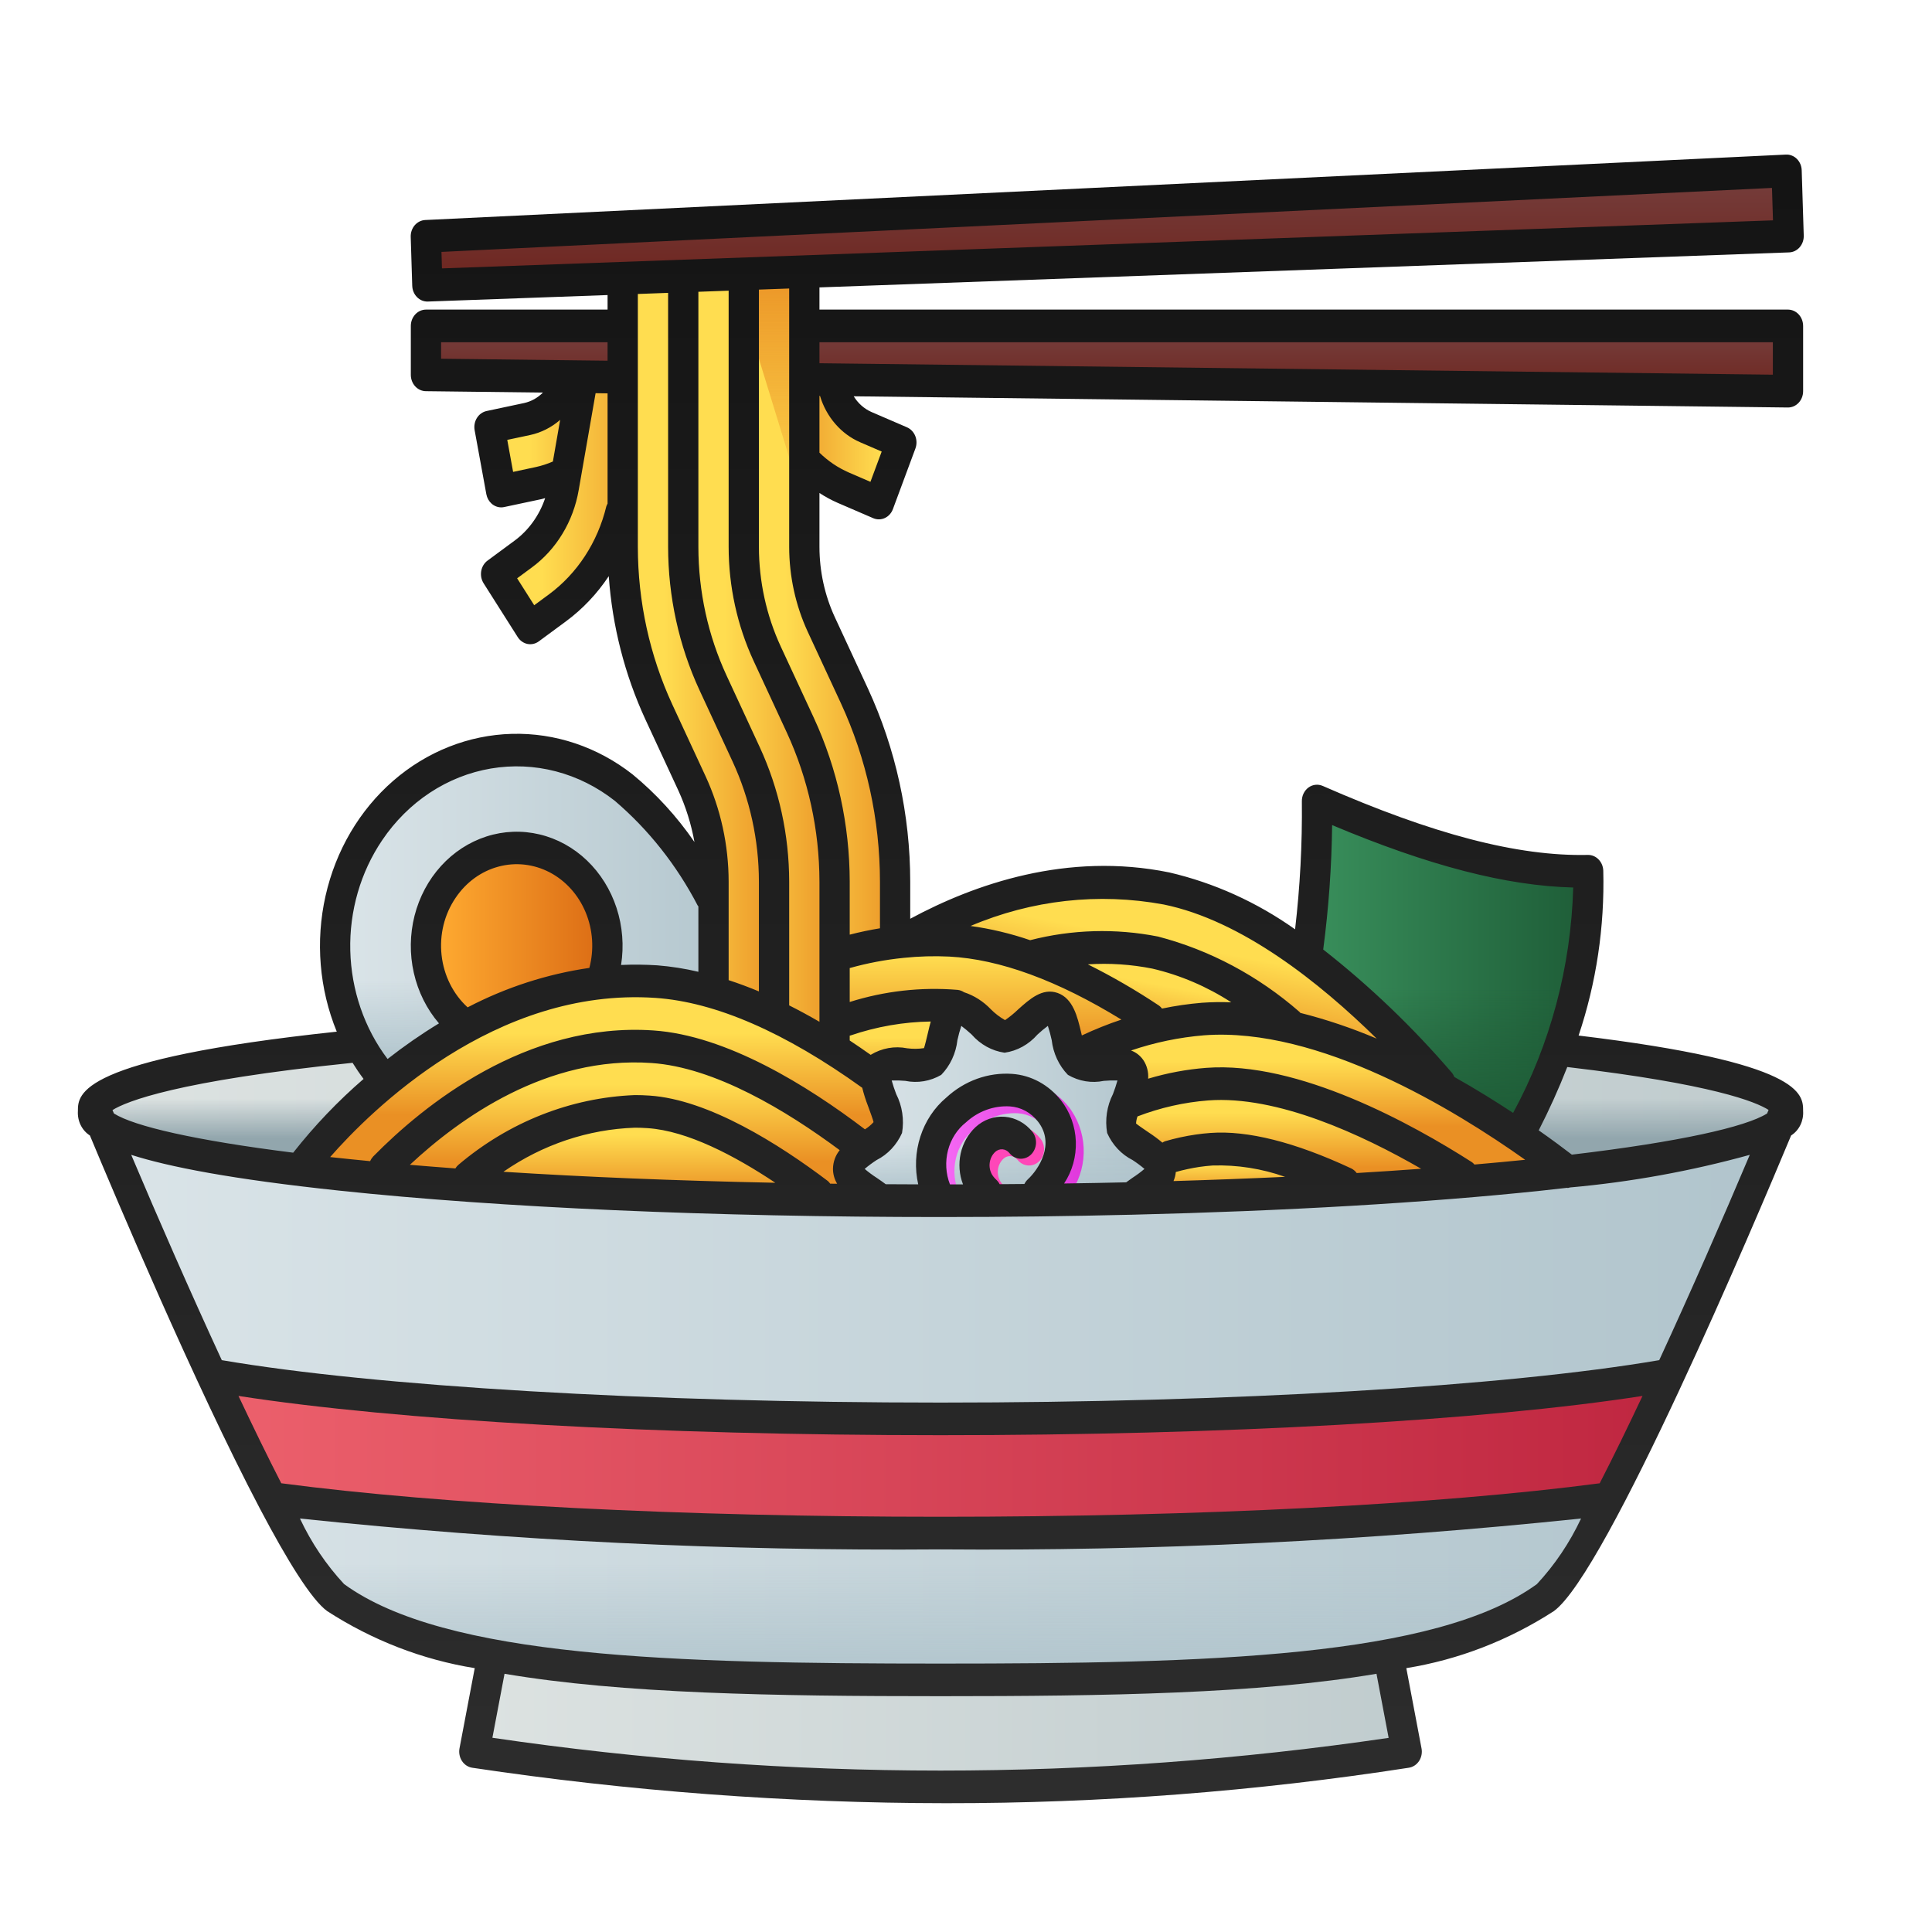 <svg width="75" height="75" viewBox="0 0 75 75" fill="none" xmlns="http://www.w3.org/2000/svg">
<path d="M54.2 64.595L54.884 68.199C42.911 70.032 30.758 70.032 18.785 68.199L19.467 64.604L54.2 64.595Z" fill="url(#paint0_linear_134_3375)"/>
<path d="M69.473 43.513C69.473 43.513 62.378 60.692 60.254 62.238C56.373 65.063 48.254 65.424 36.835 65.424C25.416 65.424 17.297 65.063 13.416 62.238C11.292 60.692 4.197 43.513 4.197 43.513H69.473Z" fill="url(#paint1_linear_134_3375)"/>
<path d="M12.193 60.642C12.517 61.242 12.929 61.781 13.415 62.237C17.296 65.063 25.415 65.424 36.834 65.424C48.253 65.424 56.372 65.063 60.253 62.237C60.738 61.781 61.151 61.242 61.474 60.642H12.193Z" fill="url(#paint2_linear_134_3375)"/>
<path d="M10.941 58.397C16.945 59.213 26.305 59.739 36.833 59.739C47.362 59.739 56.721 59.213 62.725 58.397C63.463 56.981 64.265 55.316 65.051 53.617C59.33 54.636 48.837 55.318 36.833 55.318C24.829 55.318 14.336 54.636 8.615 53.617C9.402 55.316 10.203 56.981 10.941 58.397Z" fill="url(#paint3_linear_134_3375)"/>
<path d="M57.498 40.239C64.91 40.876 69.647 41.848 69.647 42.938C69.647 44.856 54.956 46.411 36.834 46.411C18.712 46.411 4.021 44.856 4.021 42.938C4.021 42.178 6.323 41.476 10.228 40.904L57.498 40.239Z" fill="url(#paint4_linear_134_3375)"/>
<path d="M4.021 42.938C4.021 44.856 18.712 46.411 36.834 46.411C54.956 46.411 69.647 44.856 69.647 42.938C69.637 42.827 69.591 42.723 69.518 42.645H4.139C4.068 42.724 4.027 42.828 4.021 42.938Z" fill="url(#paint5_linear_134_3375)"/>
<path d="M24.726 15.584C24.516 16.457 24.082 17.25 23.473 17.869C22.864 18.488 22.105 18.91 21.284 19.085L19.825 19.396L19.371 16.917L20.83 16.607C21.155 16.538 21.46 16.386 21.721 16.166C21.982 15.945 22.19 15.661 22.33 15.336L22.479 14.988L24.726 15.584Z" fill="url(#paint6_linear_134_3375)"/>
<path d="M26.025 14.086L24.461 20.15C24.093 21.689 23.217 23.03 21.997 23.923L20.95 24.695L19.627 22.609L20.674 21.837C21.084 21.538 21.434 21.153 21.704 20.707C21.975 20.26 22.161 19.76 22.251 19.236L23.22 13.679L26.025 14.086Z" fill="url(#paint7_linear_134_3375)"/>
<path d="M30.3 14.313C30.198 15.351 30.413 16.396 30.913 17.29C31.413 18.184 32.169 18.877 33.068 19.265L34.448 19.86L35.319 17.515L33.938 16.919C33.63 16.786 33.356 16.577 33.138 16.308C32.92 16.039 32.764 15.718 32.682 15.372L32.615 15.085L30.3 14.313Z" fill="url(#paint8_linear_134_3375)"/>
<path d="M69.647 13.003V15.529C19.525 14.928 29.616 15.05 16.912 14.898V13.003H69.647Z" fill="url(#paint9_linear_134_3375)"/>
<path d="M50.553 40.183C51.151 37.3 51.438 34.352 51.409 31.398C55.159 33.041 58.735 34.173 61.909 34.116C62.017 37.56 61.03 40.972 59.222 44.361L50.553 40.183Z" fill="url(#paint10_linear_134_3375)"/>
<path d="M50.882 38.359C50.783 38.974 50.673 39.581 50.553 40.183L59.222 44.361C60.245 42.49 61.01 40.468 61.493 38.359L50.882 38.359Z" fill="url(#paint11_linear_134_3375)"/>
<path d="M33.496 38.056C36.051 36.188 40.534 33.752 45.582 34.782C50.529 35.792 55.362 41.235 57.335 43.703C49.02 44.897 40.581 42.898 33.496 38.056Z" fill="url(#paint12_linear_134_3375)"/>
<path d="M51.864 41.35C49.82 39.456 47.411 37.727 45.148 37.265C42.88 36.844 40.548 37.123 38.42 38.069C42.838 41.982 47.324 42.885 51.864 41.35Z" fill="url(#paint13_linear_134_3375)"/>
<path d="M32.732 41.023V34.521C32.732 32.415 32.278 30.338 31.404 28.455L30.122 25.692C29.527 24.409 29.217 22.993 29.217 21.558V9.846H31.561V21.558C31.562 22.601 31.787 23.629 32.219 24.562L33.5 27.325C34.534 29.561 35.074 32.024 35.076 34.521V36.866L32.732 41.023Z" fill="url(#paint14_linear_134_3375)"/>
<path d="M31.561 20.761V9.846H29.217V13.136L31.561 20.761Z" fill="url(#paint15_linear_134_3375)"/>
<path d="M31.891 37.68C33.587 37.007 35.39 36.704 37.196 36.788C40.571 36.963 44.153 39.122 46.83 41.174C40.014 46.612 31.483 49.715 31.891 37.68Z" fill="url(#paint16_linear_134_3375)"/>
<path d="M44.133 42.346C38.661 37.796 33.663 39.122 30.229 41.299C34.781 44.293 39.421 44.472 44.133 42.346Z" fill="url(#paint17_linear_134_3375)"/>
<path d="M21.231 44.761C14.188 44.699 11.539 37.286 14.745 32.541C15.288 31.737 15.973 31.055 16.761 30.536C17.549 30.017 18.424 29.67 19.336 29.516C20.248 29.361 21.18 29.402 22.077 29.635C22.975 29.869 23.821 30.29 24.568 30.876C26.823 32.647 29.282 36.744 29.64 40.166L21.231 44.761Z" fill="url(#paint18_linear_134_3375)"/>
<path d="M21.231 44.761L29.639 40.166C29.557 39.442 29.404 38.729 29.183 38.04H13.465C13.916 41.554 16.638 44.72 21.231 44.761Z" fill="url(#paint19_linear_134_3375)"/>
<path d="M19.813 40.762C19.033 40.619 18.32 40.2 17.789 39.569C17.257 38.939 16.936 38.134 16.878 37.284C16.821 36.434 17.029 35.588 17.471 34.881C17.912 34.174 18.561 33.647 19.313 33.384C20.065 33.121 20.877 33.138 21.619 33.431C22.361 33.725 22.991 34.278 23.407 35.003C23.823 35.727 24.001 36.582 23.914 37.429C23.826 38.276 23.477 39.066 22.924 39.675L19.813 40.762Z" fill="url(#paint20_linear_134_3375)"/>
<path d="M30.389 39.712V34.521C30.387 32.808 30.017 31.118 29.307 29.585L28.026 26.822C27.27 25.186 26.875 23.385 26.873 21.558V9.846L24.529 9.892V21.558C24.532 23.777 25.011 25.965 25.93 27.952L27.211 30.715C27.758 31.898 28.044 33.2 28.045 34.521V38.802L30.389 39.712Z" fill="url(#paint21_linear_134_3375)"/>
<path d="M32.732 41.023V34.521C32.732 32.415 32.278 30.338 31.404 28.455L30.122 25.692C29.527 24.409 29.217 22.993 29.217 21.558V9.846H26.873V21.558C26.875 23.385 27.27 25.187 28.026 26.822L29.307 29.585C30.017 31.118 30.387 32.808 30.389 34.521V39.712L32.732 41.023Z" fill="url(#paint22_linear_134_3375)"/>
<path d="M29.217 13.136V9.846H28.205L29.217 13.136Z" fill="url(#paint23_linear_134_3375)"/>
<path d="M69.593 7L69.672 9.525L16.967 11.427L16.908 9.534C17.987 9.482 15.994 9.579 69.593 7Z" fill="url(#paint24_linear_134_3375)"/>
<path d="M35.31 46.034C35.264 46.166 35.203 46.291 35.129 46.407C34.707 46.407 34.291 46.401 33.875 46.394C33.172 46.394 32.48 46.382 31.795 46.375C27.02 46.293 22.578 46.104 18.717 45.832C17.533 45.75 16.404 45.661 15.33 45.567C14.275 45.466 13.279 45.358 12.348 45.251C13.788 43.506 15.465 42.007 17.322 40.805C19.866 39.09 22.833 38.247 25.83 38.386C28.023 38.636 30.141 39.39 32.041 40.596C32.844 41.076 33.617 41.594 34.344 42.118C34.701 42.384 35.047 42.649 35.381 42.914C35.635 43.94 35.61 45.023 35.31 46.034Z" fill="url(#paint25_linear_134_3375)"/>
<path d="M35.31 46.034C35.457 46.16 35.598 46.287 35.732 46.407C35.527 46.413 35.328 46.407 35.129 46.407C34.707 46.407 34.291 46.4 33.875 46.394C33.172 46.394 32.48 46.381 31.795 46.375C27.02 46.293 22.578 46.103 18.717 45.832C17.533 45.75 16.404 45.661 15.33 45.567C17.217 43.659 21.02 40.584 25.684 40.912C28.361 41.089 31.426 42.952 33.887 44.872C34.391 45.257 34.865 45.655 35.31 46.034Z" fill="url(#paint26_linear_134_3375)"/>
<path d="M31.795 46.375C27.02 46.293 22.578 46.104 18.717 45.832C20.531 44.35 22.724 43.506 24.998 43.413C25.174 43.413 25.355 43.419 25.537 43.432C27.412 43.558 29.732 44.859 31.795 46.375Z" fill="url(#paint27_linear_134_3375)"/>
<path d="M60.588 45.34C59.404 45.466 58.129 45.586 56.762 45.7H56.756C55.291 45.82 53.738 45.921 52.098 46.016C50.762 46.091 49.361 46.154 47.92 46.205H47.914C47.052 45.95 46.205 45.64 45.377 45.276C45.283 45.239 45.184 45.194 45.09 45.15L45.084 45.144C44.867 45.049 44.656 44.948 44.445 44.847C43.457 44.358 42.507 43.783 41.603 43.129C41.211 42.851 40.824 42.554 40.443 42.239C40.461 42.226 40.484 42.213 40.502 42.201H40.508C40.983 41.879 41.474 41.584 41.978 41.317C42.654 40.96 43.356 40.662 44.076 40.426C46.353 39.647 48.794 39.611 51.09 40.325H51.096C55.016 41.424 58.801 44.007 60.588 45.34Z" fill="url(#paint28_linear_134_3375)"/>
<path d="M56.756 45.7C55.291 45.82 53.738 45.921 52.098 46.016C50.762 46.092 49.361 46.155 47.92 46.206H47.914C47.51 46.224 47.1 46.237 46.69 46.256C46.684 46.262 46.684 46.256 46.684 46.256C46.221 46.016 45.77 45.745 45.324 45.454V45.448C45.268 45.421 45.215 45.387 45.166 45.347C44.926 45.189 44.68 45.025 44.445 44.848C43.924 44.463 43.421 44.05 42.94 43.61C43.285 43.427 43.637 43.262 44.006 43.111C45.018 42.693 46.083 42.44 47.164 42.359C50.17 42.132 53.932 43.938 56.756 45.7Z" fill="url(#paint29_linear_134_3375)"/>
<path d="M52.098 46.016C50.762 46.092 49.361 46.155 47.92 46.205H47.914C47.51 46.224 47.1 46.237 46.69 46.256H46.684C46.086 46.275 45.482 46.294 44.873 46.313C44.756 46.313 44.639 46.313 44.522 46.319C44.328 46.186 44.135 46.047 43.947 45.896C44.342 45.684 44.749 45.501 45.166 45.346C45.19 45.34 45.219 45.327 45.248 45.321C45.29 45.303 45.333 45.288 45.377 45.277C45.839 45.117 46.314 45.003 46.795 44.936C46.965 44.91 47.147 44.892 47.328 44.879C48.976 44.877 50.604 45.265 52.098 46.016Z" fill="url(#paint30_linear_134_3375)"/>
<path d="M45.371 45.643C45.371 45.895 45.148 46.11 44.873 46.312C44.756 46.312 44.639 46.312 44.522 46.319C43.531 46.344 42.529 46.363 41.51 46.382C41.018 46.388 40.52 46.394 40.016 46.394C39.746 46.401 39.471 46.401 39.195 46.401C38.721 46.407 38.246 46.413 37.772 46.407C37.602 46.413 37.432 46.413 37.256 46.413H36.014C35.92 46.413 35.826 46.413 35.732 46.407C35.527 46.413 35.328 46.407 35.129 46.407C34.707 46.407 34.291 46.401 33.875 46.394C33.541 46.167 33.254 45.933 33.254 45.643C33.254 45.346 33.553 45.106 33.887 44.872C34.268 44.607 34.695 44.354 34.789 44.051C34.935 43.565 34.367 42.687 34.344 42.119C34.333 42.008 34.358 41.896 34.414 41.803C34.748 41.304 36.06 41.847 36.518 41.487C36.733 41.215 36.871 40.882 36.916 40.527C37.033 40.035 37.145 39.529 37.443 39.428C37.941 39.258 38.645 40.363 39.207 40.495C39.276 40.512 39.349 40.512 39.418 40.495H39.43C39.998 40.35 40.695 39.258 41.188 39.428C41.475 39.529 41.586 39.99 41.703 40.458C41.752 40.758 41.845 41.048 41.978 41.317C42.012 41.383 42.058 41.441 42.113 41.487C42.57 41.847 43.883 41.304 44.217 41.803C44.41 42.087 44.188 42.605 44.006 43.11C43.864 43.399 43.807 43.727 43.842 44.051C43.965 44.456 44.68 44.771 45.084 45.144L45.09 45.15C45.15 45.199 45.203 45.256 45.248 45.321C45.279 45.358 45.305 45.401 45.324 45.447V45.453C45.354 45.511 45.37 45.577 45.371 45.643Z" fill="url(#paint31_linear_134_3375)"/>
<path d="M33.887 44.872C33.553 45.106 33.254 45.346 33.254 45.642C33.254 45.933 33.541 46.167 33.875 46.394C35.305 46.416 37.702 46.42 39.195 46.4C41.394 46.4 44.864 46.312 44.873 46.312C45.148 46.11 45.371 45.895 45.371 45.642C45.37 45.576 45.354 45.511 45.324 45.453V45.447C45.305 45.401 45.279 45.358 45.248 45.32C45.203 45.256 45.15 45.199 45.09 45.15L45.084 45.144C44.788 44.871 44.329 44.629 44.054 44.36H34.567C34.352 44.548 34.125 44.719 33.887 44.872Z" fill="url(#paint32_linear_134_3375)"/>
<path d="M40.327 45.093C40.268 45.147 40.201 45.188 40.127 45.214C40.054 45.239 39.977 45.249 39.9 45.243C39.824 45.236 39.749 45.214 39.68 45.176C39.612 45.139 39.551 45.087 39.501 45.024C39.434 44.94 39.339 44.889 39.237 44.881C39.135 44.873 39.034 44.908 38.956 44.979C38.893 45.038 38.841 45.108 38.803 45.188C38.765 45.268 38.743 45.355 38.736 45.444C38.73 45.533 38.739 45.623 38.765 45.708C38.791 45.793 38.832 45.871 38.886 45.939C38.92 45.986 38.959 46.029 39.003 46.066C39.099 46.152 39.166 46.269 39.196 46.4C38.721 46.407 38.247 46.413 37.772 46.407C37.582 46.016 37.52 45.567 37.596 45.134C37.673 44.7 37.884 44.307 38.194 44.019C38.509 43.731 38.916 43.589 39.328 43.623C39.739 43.657 40.122 43.866 40.391 44.203C40.441 44.266 40.48 44.339 40.503 44.417C40.527 44.496 40.536 44.58 40.53 44.662C40.525 44.745 40.503 44.826 40.468 44.9C40.434 44.973 40.385 45.039 40.327 45.093Z" fill="#FF47B8"/>
<path d="M41.51 46.381C41.017 46.388 40.519 46.394 40.015 46.394C40.046 46.262 40.114 46.143 40.209 46.053C40.642 45.649 41.281 44.67 40.607 43.805C40.471 43.633 40.305 43.492 40.118 43.392C39.93 43.291 39.726 43.231 39.517 43.217C38.898 43.182 38.291 43.404 37.818 43.836C37.464 44.115 37.211 44.52 37.105 44.98C36.999 45.439 37.046 45.924 37.238 46.35C37.247 46.37 37.253 46.391 37.256 46.413H36.013C35.833 45.779 35.837 45.101 36.023 44.469C36.209 43.837 36.57 43.282 37.056 42.876C37.764 42.223 38.681 41.895 39.611 41.96C39.918 41.986 40.219 42.067 40.502 42.2H40.508C40.893 42.375 41.234 42.645 41.504 42.99C41.54 43.033 41.573 43.08 41.603 43.129C41.922 43.606 42.086 44.184 42.069 44.772C42.052 45.361 41.855 45.926 41.51 46.381Z" fill="url(#paint33_linear_134_3375)"/>
<path d="M69.454 9.798C69.531 9.795 69.607 9.776 69.677 9.742C69.747 9.707 69.811 9.659 69.863 9.598C69.916 9.537 69.957 9.466 69.984 9.388C70.011 9.31 70.024 9.227 70.021 9.144L69.942 6.612C69.94 6.529 69.922 6.446 69.89 6.37C69.858 6.294 69.811 6.225 69.754 6.168C69.697 6.111 69.63 6.067 69.557 6.039C69.484 6.01 69.407 5.997 69.329 6.001C20.99 8.327 17.749 8.482 16.798 8.527L16.505 8.541C16.351 8.549 16.205 8.622 16.1 8.744C15.995 8.866 15.939 9.028 15.944 9.195L16.003 11.094C16.006 11.177 16.023 11.259 16.055 11.334C16.087 11.41 16.132 11.478 16.189 11.535C16.245 11.592 16.311 11.636 16.383 11.666C16.456 11.695 16.532 11.709 16.61 11.706L23.586 11.454V12.019H16.536C16.38 12.019 16.231 12.086 16.12 12.205C16.01 12.324 15.948 12.485 15.948 12.653V14.552C15.948 14.719 16.009 14.879 16.118 14.998C16.227 15.116 16.375 15.184 16.53 15.186L21.076 15.24C20.873 15.444 20.623 15.584 20.351 15.645L18.888 15.956C18.812 15.973 18.741 16.005 18.676 16.05C18.612 16.097 18.557 16.156 18.514 16.225C18.471 16.294 18.441 16.371 18.426 16.453C18.41 16.535 18.41 16.619 18.425 16.7L18.88 19.186C18.907 19.329 18.979 19.459 19.084 19.552C19.189 19.645 19.321 19.696 19.457 19.696C19.495 19.696 19.533 19.692 19.57 19.684L21.033 19.373C21.077 19.363 21.119 19.348 21.163 19.337C20.938 20.007 20.523 20.584 19.977 20.987L18.927 21.762C18.863 21.808 18.808 21.869 18.766 21.938C18.724 22.008 18.695 22.086 18.681 22.167C18.667 22.249 18.668 22.333 18.683 22.415C18.699 22.496 18.73 22.573 18.773 22.642L20.099 24.733C20.143 24.801 20.198 24.86 20.263 24.905C20.328 24.951 20.4 24.982 20.476 24.998C20.552 25.013 20.63 25.012 20.705 24.995C20.781 24.978 20.852 24.945 20.916 24.898L21.966 24.124C22.612 23.648 23.176 23.053 23.632 22.367C23.769 24.301 24.251 26.187 25.052 27.924L26.337 30.695C26.625 31.326 26.834 31.996 26.959 32.687C26.276 31.695 25.468 30.811 24.557 30.062C23.198 28.996 21.551 28.443 19.871 28.488C18.192 28.533 16.572 29.174 15.264 30.311C13.956 31.449 13.033 33.019 12.637 34.779C12.241 36.54 12.394 38.392 13.073 40.049C3.027 41.12 3.024 42.471 3.024 43.129C3.012 43.318 3.049 43.508 3.131 43.675C3.214 43.843 3.338 43.983 3.49 44.079C4.465 46.419 7.589 53.811 10.078 58.542C10.082 58.548 10.084 58.555 10.088 58.561C11.147 60.571 12.089 62.098 12.701 62.543C14.457 63.678 16.403 64.43 18.429 64.757L17.838 67.87C17.822 67.954 17.822 68.042 17.839 68.126C17.855 68.211 17.887 68.291 17.934 68.362C17.98 68.433 18.04 68.493 18.108 68.537C18.177 68.582 18.253 68.612 18.333 68.624C24.425 69.535 30.568 69.995 36.719 70C42.733 70.005 48.739 69.545 54.692 68.623C54.771 68.611 54.847 68.581 54.915 68.536C54.984 68.491 55.042 68.431 55.089 68.361C55.135 68.29 55.167 68.21 55.183 68.126C55.199 68.041 55.2 67.954 55.183 67.87L54.593 64.757C56.618 64.43 58.564 63.678 60.321 62.543C62.37 61.051 68.139 47.418 69.531 44.078C69.683 43.983 69.807 43.843 69.89 43.675C69.972 43.507 70.009 43.318 69.997 43.129C69.997 42.468 69.991 41.247 61.281 40.2C61.969 38.15 62.294 35.98 62.239 33.8C62.234 33.636 62.17 33.481 62.06 33.367C61.951 33.252 61.804 33.188 61.652 33.188H61.642C58.915 33.249 55.629 32.386 51.347 30.509C51.257 30.47 51.16 30.455 51.063 30.466C50.967 30.477 50.874 30.513 50.794 30.572C50.714 30.631 50.649 30.711 50.604 30.803C50.559 30.896 50.537 30.999 50.538 31.104C50.556 32.766 50.468 34.427 50.275 36.076C48.788 35.022 47.132 34.273 45.392 33.868C41.431 33.059 37.827 34.322 35.335 35.666V34.228C35.333 31.625 34.77 29.059 33.693 26.729L32.408 23.959C32.016 23.111 31.812 22.177 31.811 21.229V19.138C32.036 19.285 32.271 19.412 32.515 19.519L33.899 20.116C33.971 20.147 34.047 20.162 34.124 20.161C34.202 20.16 34.278 20.143 34.349 20.11C34.42 20.077 34.484 20.03 34.538 19.97C34.592 19.911 34.634 19.84 34.663 19.763L35.536 17.411C35.594 17.255 35.592 17.081 35.531 16.927C35.469 16.772 35.353 16.651 35.209 16.588L33.824 15.991C33.545 15.867 33.307 15.655 33.141 15.384L69.403 15.819H69.41C69.565 15.819 69.715 15.752 69.825 15.633C69.935 15.515 69.997 15.354 69.997 15.186V12.653C69.997 12.485 69.935 12.324 69.825 12.205C69.715 12.086 69.565 12.019 69.41 12.019H31.811V11.157L69.454 9.798ZM17.138 9.779C18.584 9.71 24.787 9.412 68.788 7.295L68.827 8.554L17.157 10.419L17.138 9.779ZM29.256 25.659L30.54 28.429C31.373 30.23 31.808 32.215 31.811 34.228V39.666C31.414 39.435 31.022 39.223 30.636 39.029V34.228C30.634 32.411 30.241 30.62 29.489 28.995L28.205 26.224C27.487 24.673 27.112 22.963 27.111 21.229V11.327L28.286 11.284V21.229C28.287 22.767 28.619 24.283 29.256 25.659ZM35.073 37.185L35.081 37.184C35.668 37.123 36.257 37.106 36.846 37.134C38.811 37.236 41.058 38.062 43.532 39.581C43.011 39.755 42.498 39.961 41.997 40.196C41.986 40.15 41.975 40.103 41.966 40.065C41.829 39.482 41.658 38.758 41.056 38.547C40.464 38.339 39.968 38.789 39.526 39.184C39.367 39.338 39.196 39.477 39.016 39.601C38.817 39.489 38.633 39.349 38.468 39.184C38.175 38.875 37.817 38.647 37.425 38.519C37.349 38.468 37.264 38.437 37.175 38.427C35.763 38.31 34.344 38.469 32.986 38.897V37.58C33.67 37.388 34.368 37.256 35.073 37.185ZM59.207 45.023C58.58 45.086 57.921 45.148 57.237 45.207C57.211 45.175 57.181 45.146 57.149 45.121C54.83 43.636 50.393 41.183 46.827 41.454C46.064 41.513 45.308 41.654 44.571 41.875C44.59 41.619 44.525 41.364 44.386 41.155C44.266 40.98 44.098 40.849 43.907 40.78C44.828 40.467 45.781 40.269 46.744 40.19C51.202 39.856 56.478 43.086 59.207 45.023ZM41.308 45.943C41.624 45.469 41.785 44.894 41.764 44.31C41.742 43.727 41.541 43.167 41.191 42.721C40.956 42.42 40.667 42.174 40.341 41.996C40.016 41.819 39.66 41.714 39.296 41.688C38.363 41.622 37.444 41.953 36.734 42.609C36.271 42.998 35.922 43.522 35.729 44.12C35.536 44.717 35.506 45.362 35.645 45.977C35.221 45.975 34.8 45.974 34.384 45.971C34.273 45.887 34.152 45.804 34.03 45.721C33.869 45.617 33.714 45.502 33.567 45.377C33.714 45.252 33.869 45.137 34.03 45.033C34.462 44.816 34.81 44.445 35.017 43.982C35.105 43.465 35.025 42.931 34.79 42.471C34.723 42.298 34.665 42.122 34.615 41.943C34.791 41.938 34.967 41.943 35.143 41.959C35.619 42.057 36.112 41.975 36.538 41.727C36.886 41.369 37.109 40.892 37.167 40.377C37.208 40.19 37.258 40.005 37.318 39.825C37.457 39.929 37.59 40.041 37.719 40.16C38.056 40.547 38.508 40.797 38.998 40.866C39.487 40.797 39.938 40.547 40.276 40.16C40.404 40.041 40.538 39.929 40.678 39.825C40.737 40.005 40.787 40.19 40.827 40.376C40.886 40.891 41.108 41.368 41.456 41.726C41.883 41.976 42.376 42.058 42.852 41.959C43.027 41.943 43.204 41.938 43.38 41.943C43.33 42.122 43.272 42.298 43.205 42.471C42.97 42.931 42.89 43.465 42.979 43.982C43.185 44.445 43.534 44.816 43.966 45.033C44.126 45.137 44.281 45.252 44.428 45.377C44.281 45.502 44.127 45.616 43.966 45.72C43.879 45.779 43.8 45.839 43.718 45.898C42.931 45.916 42.127 45.931 41.308 45.943ZM38.807 45.97C38.775 45.907 38.732 45.85 38.682 45.803C38.64 45.765 38.602 45.725 38.567 45.68C38.457 45.543 38.403 45.364 38.416 45.183C38.429 45.002 38.507 44.834 38.635 44.716C38.714 44.644 38.816 44.608 38.919 44.616C39.022 44.625 39.118 44.677 39.186 44.762C39.287 44.889 39.431 44.968 39.587 44.981C39.742 44.993 39.896 44.939 40.014 44.83C40.132 44.72 40.205 44.565 40.217 44.397C40.229 44.23 40.179 44.064 40.077 43.937C39.807 43.598 39.422 43.388 39.009 43.354C38.595 43.32 38.186 43.464 37.871 43.754C37.583 44.022 37.381 44.381 37.293 44.78C37.206 45.179 37.237 45.598 37.384 45.977C37.215 45.977 37.047 45.978 36.877 45.978C36.714 45.56 36.688 45.095 36.8 44.658C36.913 44.221 37.159 43.838 37.498 43.571C37.971 43.136 38.581 42.914 39.202 42.95C39.411 42.963 39.616 43.021 39.804 43.122C39.991 43.224 40.158 43.365 40.293 43.538C40.968 44.402 40.327 45.389 39.892 45.79C39.841 45.839 39.799 45.897 39.767 45.962C39.45 45.965 39.129 45.968 38.807 45.97ZM32.228 45.95C32.201 45.911 32.17 45.877 32.136 45.846C30.247 44.419 27.514 42.686 25.22 42.531C25.025 42.517 24.834 42.511 24.646 42.511C22.155 42.609 19.757 43.556 17.797 45.217C17.751 45.257 17.71 45.304 17.678 45.358C17.071 45.313 16.479 45.266 15.911 45.218C17.864 43.395 21.243 40.981 25.293 41.266C27.745 41.433 30.526 43.111 32.597 44.649C32.432 44.85 32.339 45.108 32.336 45.376C32.337 45.581 32.394 45.782 32.498 45.953C32.407 45.952 32.318 45.951 32.228 45.95ZM30.098 45.915C26.166 45.835 22.635 45.686 19.542 45.488C21.068 44.43 22.832 43.839 24.646 43.777C24.809 43.777 24.975 43.783 25.145 43.795C26.69 43.899 28.528 44.869 30.098 45.915ZM25.441 38.738C27.773 38.897 30.476 40.075 33.472 42.228C33.532 42.47 33.607 42.707 33.697 42.938C33.774 43.147 33.903 43.497 33.911 43.561C33.812 43.671 33.7 43.765 33.577 43.841C31.353 42.15 28.212 40.196 25.368 40.002C20.424 39.663 16.429 42.92 14.488 44.894C14.439 44.947 14.398 45.008 14.369 45.076C13.833 45.024 13.312 44.971 12.816 44.917C14.377 43.135 19.203 38.315 25.441 38.738ZM17.687 34.853C18.091 34.251 18.679 33.823 19.348 33.643C20.016 33.462 20.722 33.542 21.342 33.866C21.961 34.191 22.455 34.741 22.736 35.419C23.017 36.097 23.068 36.86 22.879 37.574C21.239 37.812 19.643 38.328 18.153 39.105C17.59 38.592 17.229 37.867 17.142 37.078C17.055 36.288 17.25 35.493 17.687 34.853ZM32.986 40.202C32.996 40.199 33.007 40.2 33.017 40.197C34.025 39.853 35.075 39.67 36.132 39.655C36.093 39.794 36.059 39.933 36.029 40.065C35.978 40.278 35.895 40.633 35.868 40.689C35.653 40.721 35.434 40.723 35.218 40.695C34.732 40.597 34.23 40.687 33.799 40.949C33.526 40.758 33.254 40.568 32.986 40.392V40.202ZM45.645 45.497C45.951 45.411 46.261 45.345 46.574 45.298C46.736 45.275 46.9 45.257 47.071 45.245C48.026 45.215 48.978 45.364 49.886 45.685C48.511 45.749 47.067 45.804 45.555 45.849C45.604 45.738 45.634 45.619 45.645 45.497ZM52.667 45.537C52.61 45.459 52.537 45.398 52.453 45.357C50.267 44.336 48.425 43.875 46.99 43.981C46.796 43.995 46.606 44.016 46.419 44.043C46.015 44.102 45.615 44.189 45.221 44.305C45.187 44.319 45.155 44.336 45.124 44.357C44.954 44.214 44.776 44.082 44.591 43.961C44.422 43.846 44.14 43.654 44.101 43.613C44.107 43.519 44.126 43.427 44.158 43.339C45.045 42.999 45.97 42.79 46.908 42.718C49.576 42.52 52.858 44.039 55.169 45.371C54.367 45.43 53.533 45.485 52.667 45.537ZM46.663 38.927C46.142 38.97 45.623 39.045 45.109 39.153C45.077 39.11 45.039 39.072 44.997 39.04C44.106 38.446 43.182 37.91 42.23 37.436C43.069 37.382 43.91 37.437 44.736 37.602C45.816 37.854 46.851 38.296 47.798 38.91C47.419 38.894 47.041 38.9 46.663 38.927ZM17.123 13.286H23.586V14.003L17.123 13.926V13.286ZM20.805 18.13L19.919 18.319L19.692 17.076L20.578 16.888C21.006 16.796 21.406 16.594 21.745 16.299L21.463 17.916C21.25 18.009 21.03 18.08 20.805 18.13ZM21.303 23.079L20.738 23.495L20.075 22.45L20.64 22.033C21.114 21.686 21.52 21.241 21.833 20.723C22.147 20.206 22.362 19.627 22.466 19.019L23.121 15.264L23.586 15.27V19.551C23.566 19.585 23.55 19.622 23.537 19.659C23.2 21.053 22.406 22.267 21.303 23.079ZM26.103 27.357C25.222 25.454 24.763 23.356 24.761 21.229V14.656L24.762 14.65L24.761 14.644V11.412L25.936 11.369V21.229C25.938 23.16 26.355 25.064 27.154 26.791L28.438 29.561C29.109 31.011 29.459 32.608 29.461 34.228V38.487C29.062 38.32 28.671 38.175 28.286 38.049V34.228C28.284 32.805 27.977 31.402 27.388 30.128L26.103 27.357ZM14.837 32.616C15.336 31.876 15.966 31.25 16.69 30.772C17.414 30.295 18.218 29.976 19.057 29.834C19.895 29.692 20.752 29.729 21.577 29.944C22.402 30.159 23.179 30.547 23.865 31.086C25.174 32.202 26.267 33.584 27.084 35.152C27.091 35.166 27.103 35.172 27.111 35.185V37.725C26.585 37.6 26.051 37.517 25.514 37.474C25.046 37.444 24.578 37.439 24.11 37.46C24.227 36.718 24.167 35.956 23.934 35.245C23.702 34.535 23.306 33.901 22.783 33.401C22.261 32.902 21.628 32.554 20.946 32.392C20.264 32.229 19.555 32.256 18.886 32.471C18.216 32.686 17.608 33.081 17.12 33.619C16.631 34.157 16.278 34.821 16.093 35.547C15.909 36.273 15.899 37.038 16.065 37.769C16.231 38.501 16.567 39.175 17.041 39.727C16.352 40.146 15.686 40.608 15.046 41.11C14.145 39.919 13.636 38.438 13.598 36.902C13.56 35.365 13.996 33.858 14.837 32.616ZM14.114 41.884C13.12 42.742 12.206 43.701 11.382 44.747C7.584 44.271 5.212 43.723 4.423 43.226L4.367 43.093C4.903 42.76 6.861 41.958 13.687 41.258C13.819 41.472 13.961 41.681 14.114 41.884ZM62.1 57.581C55.837 58.407 46.53 58.881 36.51 58.881C26.478 58.881 17.182 58.407 10.919 57.58C10.399 56.568 9.837 55.416 9.258 54.19C15.432 55.148 25.469 55.714 36.51 55.714C47.551 55.714 57.589 55.148 63.762 54.19C63.183 55.417 62.621 56.569 62.1 57.581ZM53.907 67.464C42.363 69.158 30.659 69.157 19.115 67.46L19.586 64.976C24.156 65.75 30.053 65.846 36.51 65.846C42.967 65.846 48.865 65.75 53.435 64.976L53.907 67.464ZM59.663 61.494C55.742 64.348 46.858 64.58 36.51 64.58C26.163 64.58 17.279 64.348 13.358 61.494C12.665 60.749 12.086 59.89 11.644 58.949C19.908 59.814 28.208 60.214 36.51 60.147C44.813 60.214 53.113 59.813 61.377 58.948C60.935 59.889 60.356 60.749 59.663 61.494ZM64.411 52.801C58.471 53.818 47.838 54.448 36.51 54.448C25.183 54.448 14.55 53.818 8.61 52.801C7.394 50.168 6.147 47.322 5.094 44.831C6.543 45.295 9.003 45.779 13.19 46.222C19.422 46.882 27.704 47.245 36.51 47.245C39.027 47.245 41.497 47.214 43.892 47.156L43.901 47.159C43.907 47.159 43.912 47.156 43.917 47.156C49.895 47.011 55.386 46.692 59.831 46.222C60.176 46.185 60.507 46.148 60.83 46.111C60.842 46.112 60.855 46.117 60.867 46.117C60.895 46.113 60.921 46.106 60.947 46.097C63.303 45.887 65.637 45.464 67.926 44.831C66.874 47.322 65.627 50.168 64.411 52.801ZM68.656 43.087C68.637 43.133 68.617 43.18 68.598 43.226C67.766 43.749 65.18 44.33 61.019 44.823C60.686 44.567 60.256 44.247 59.733 43.88C60.142 43.082 60.512 42.262 60.841 41.422C66.48 42.082 68.165 42.774 68.656 43.087ZM51.713 32.03C55.469 33.61 58.477 34.389 61.072 34.453C60.984 37.534 60.182 40.542 58.739 43.203C58.058 42.754 57.291 42.277 56.458 41.808C56.436 41.751 56.405 41.698 56.368 41.651C54.85 39.882 53.175 38.277 51.367 36.86C51.578 35.26 51.694 33.647 51.713 32.03ZM45.173 35.112C48.196 35.729 51.219 38.133 53.443 40.319C52.478 39.909 51.488 39.575 50.478 39.32C50.466 39.309 50.46 39.293 50.447 39.282C48.84 37.88 46.965 36.881 44.956 36.357C43.309 36.032 41.618 36.08 39.99 36.498C39.236 36.239 38.462 36.055 37.677 35.946C40.058 34.935 42.651 34.647 45.173 35.112ZM33.388 17.167L34.227 17.529L33.79 18.705L32.952 18.343C32.532 18.16 32.146 17.9 31.811 17.573V15.368H31.832C31.953 15.772 32.156 16.143 32.425 16.454C32.694 16.765 33.022 17.008 33.388 17.167ZM68.822 13.286V14.545L31.811 14.101V13.286H68.822ZM31.357 24.526L32.642 27.296C33.638 29.449 34.158 31.822 34.16 34.228V36.036C33.768 36.101 33.376 36.182 32.986 36.283V34.228C32.983 32.018 32.506 29.839 31.591 27.862L30.306 25.092C29.752 23.892 29.462 22.57 29.461 21.229V11.242L30.636 11.2V21.229C30.637 22.373 30.884 23.502 31.357 24.526Z" fill="url(#paint34_linear_134_3375)"/>
<defs>
<linearGradient id="paint0_linear_134_3375" x1="18.785" y1="67.084" x2="54.884" y2="67.084" gradientUnits="userSpaceOnUse">
<stop stop-color="#DCE2E1"/>
<stop offset="1" stop-color="#C0CCCE"/>
</linearGradient>
<linearGradient id="paint1_linear_134_3375" x1="4.197" y1="54.468" x2="69.473" y2="54.468" gradientUnits="userSpaceOnUse">
<stop stop-color="#DAE4E8"/>
<stop offset="1" stop-color="#B0C4CC"/>
</linearGradient>
<linearGradient id="paint2_linear_134_3375" x1="36.834" y1="60.641" x2="36.834" y2="65.424" gradientUnits="userSpaceOnUse">
<stop stop-color="#B0C4CC" stop-opacity="0"/>
<stop offset="0.987" stop-color="#B0C4CC"/>
</linearGradient>
<linearGradient id="paint3_linear_134_3375" x1="8.615" y1="56.678" x2="65.051" y2="56.678" gradientUnits="userSpaceOnUse">
<stop stop-color="#EC606C"/>
<stop offset="1" stop-color="#BF2640"/>
</linearGradient>
<linearGradient id="paint4_linear_134_3375" x1="4.021" y1="43.325" x2="69.647" y2="43.325" gradientUnits="userSpaceOnUse">
<stop stop-color="#DCE2E1"/>
<stop offset="1" stop-color="#C0CCCE"/>
</linearGradient>
<linearGradient id="paint5_linear_134_3375" x1="36.834" y1="42.644" x2="36.834" y2="46.411" gradientUnits="userSpaceOnUse">
<stop stop-color="#92A6AD" stop-opacity="0"/>
<stop offset="0.412" stop-color="#92A6AD"/>
</linearGradient>
<linearGradient id="paint6_linear_134_3375" x1="19.371" y1="17.192" x2="24.726" y2="17.192" gradientUnits="userSpaceOnUse">
<stop offset="0.218" stop-color="#FFDD50"/>
<stop offset="1" stop-color="#EA9024"/>
</linearGradient>
<linearGradient id="paint7_linear_134_3375" x1="19.627" y1="19.187" x2="26.026" y2="19.187" gradientUnits="userSpaceOnUse">
<stop offset="0.218" stop-color="#FFDD50"/>
<stop offset="1" stop-color="#EA9024"/>
</linearGradient>
<linearGradient id="paint8_linear_134_3375" x1="30.275" y1="17.087" x2="35.319" y2="17.087" gradientUnits="userSpaceOnUse">
<stop stop-color="#EA9024"/>
<stop offset="0.782" stop-color="#FFDD50"/>
</linearGradient>
<linearGradient id="paint9_linear_134_3375" x1="43.279" y1="13.003" x2="43.279" y2="15.529" gradientUnits="userSpaceOnUse">
<stop stop-color="#753D3B"/>
<stop offset="1" stop-color="#6D221B"/>
</linearGradient>
<linearGradient id="paint10_linear_134_3375" x1="50.553" y1="37.879" x2="61.917" y2="37.879" gradientUnits="userSpaceOnUse">
<stop stop-color="#3A915D"/>
<stop offset="1" stop-color="#1D5B36"/>
</linearGradient>
<linearGradient id="paint11_linear_134_3375" x1="56.023" y1="38.36" x2="56.023" y2="44.361" gradientUnits="userSpaceOnUse">
<stop stop-color="#1D5B36" stop-opacity="0"/>
<stop offset="0.971" stop-color="#1D5B36"/>
</linearGradient>
<linearGradient id="paint12_linear_134_3375" x1="46.389" y1="34.934" x2="44.826" y2="43.151" gradientUnits="userSpaceOnUse">
<stop offset="0.218" stop-color="#FFDD50"/>
<stop offset="0.612" stop-color="#EA9024"/>
</linearGradient>
<linearGradient id="paint13_linear_134_3375" x1="45.53" y1="37.337" x2="44.703" y2="41.688" gradientUnits="userSpaceOnUse">
<stop offset="0.218" stop-color="#FFDD50"/>
<stop offset="0.761" stop-color="#EA9024"/>
</linearGradient>
<linearGradient id="paint14_linear_134_3375" x1="29.217" y1="25.435" x2="35.076" y2="25.435" gradientUnits="userSpaceOnUse">
<stop offset="0.218" stop-color="#FFDD50"/>
<stop offset="1" stop-color="#EA9024"/>
</linearGradient>
<linearGradient id="paint15_linear_134_3375" x1="30.389" y1="20.761" x2="30.389" y2="9.846" gradientUnits="userSpaceOnUse">
<stop stop-color="#EA9024" stop-opacity="0"/>
<stop offset="1" stop-color="#EA9024"/>
</linearGradient>
<linearGradient id="paint16_linear_134_3375" x1="39.353" y1="36.772" x2="39.353" y2="45.98" gradientUnits="userSpaceOnUse">
<stop offset="0.037" stop-color="#FFDD50"/>
<stop offset="0.415" stop-color="#EA9024"/>
</linearGradient>
<linearGradient id="paint17_linear_134_3375" x1="37.181" y1="39.299" x2="37.181" y2="43.77" gradientUnits="userSpaceOnUse">
<stop offset="0.218" stop-color="#FFDD50"/>
<stop offset="0.692" stop-color="#EA9024"/>
</linearGradient>
<linearGradient id="paint18_linear_134_3375" x1="13.397" y1="37.092" x2="29.64" y2="37.092" gradientUnits="userSpaceOnUse">
<stop stop-color="#DAE4E8"/>
<stop offset="1" stop-color="#B0C4CC"/>
</linearGradient>
<linearGradient id="paint19_linear_134_3375" x1="21.552" y1="38.04" x2="21.552" y2="44.761" gradientUnits="userSpaceOnUse">
<stop stop-color="#B0C4CC" stop-opacity="0"/>
<stop offset="0.487" stop-color="#B0C4CC"/>
</linearGradient>
<linearGradient id="paint20_linear_134_3375" x1="16.912" y1="36.988" x2="23.944" y2="36.988" gradientUnits="userSpaceOnUse">
<stop stop-color="#FFAB31"/>
<stop offset="1" stop-color="#D86612"/>
</linearGradient>
<linearGradient id="paint21_linear_134_3375" x1="24.529" y1="24.779" x2="30.389" y2="24.779" gradientUnits="userSpaceOnUse">
<stop offset="0.218" stop-color="#FFDD50"/>
<stop offset="1" stop-color="#EA9024"/>
</linearGradient>
<linearGradient id="paint22_linear_134_3375" x1="26.873" y1="25.435" x2="32.732" y2="25.435" gradientUnits="userSpaceOnUse">
<stop offset="0.218" stop-color="#FFDD50"/>
<stop offset="1" stop-color="#EA9024"/>
</linearGradient>
<linearGradient id="paint23_linear_134_3375" x1="28.711" y1="13.136" x2="28.711" y2="-4.049" gradientUnits="userSpaceOnUse">
<stop stop-color="#EA9024" stop-opacity="0"/>
<stop offset="1" stop-color="#EA9024"/>
</linearGradient>
<linearGradient id="paint24_linear_134_3375" x1="43.29" y1="7" x2="43.29" y2="11.427" gradientUnits="userSpaceOnUse">
<stop stop-color="#753D3B"/>
<stop offset="1" stop-color="#6D221B"/>
</linearGradient>
<linearGradient id="paint25_linear_134_3375" x1="23.948" y1="38.359" x2="23.948" y2="46.407" gradientUnits="userSpaceOnUse">
<stop offset="0.218" stop-color="#FFDD50"/>
<stop offset="0.612" stop-color="#EA9024"/>
</linearGradient>
<linearGradient id="paint26_linear_134_3375" x1="25.531" y1="40.887" x2="25.531" y2="46.409" gradientUnits="userSpaceOnUse">
<stop offset="0.218" stop-color="#FFDD50"/>
<stop offset="0.761" stop-color="#EA9024"/>
</linearGradient>
<linearGradient id="paint27_linear_134_3375" x1="25.256" y1="43.413" x2="25.256" y2="46.375" gradientUnits="userSpaceOnUse">
<stop offset="0.218" stop-color="#FFDD50"/>
<stop offset="1" stop-color="#EA9024"/>
</linearGradient>
<linearGradient id="paint28_linear_134_3375" x1="50.516" y1="39.813" x2="50.516" y2="46.205" gradientUnits="userSpaceOnUse">
<stop offset="0.218" stop-color="#FFDD50"/>
<stop offset="0.612" stop-color="#EA9024"/>
</linearGradient>
<linearGradient id="paint29_linear_134_3375" x1="49.848" y1="42.34" x2="49.848" y2="46.259" gradientUnits="userSpaceOnUse">
<stop offset="0.218" stop-color="#FFDD50"/>
<stop offset="0.761" stop-color="#EA9024"/>
</linearGradient>
<linearGradient id="paint30_linear_134_3375" x1="48.023" y1="44.864" x2="48.023" y2="46.319" gradientUnits="userSpaceOnUse">
<stop offset="0.218" stop-color="#FFDD50"/>
<stop offset="1" stop-color="#EA9024"/>
</linearGradient>
<linearGradient id="paint31_linear_134_3375" x1="33.254" y1="42.912" x2="45.371" y2="42.912" gradientUnits="userSpaceOnUse">
<stop stop-color="#DAE4E8"/>
<stop offset="1" stop-color="#B0C4CC"/>
</linearGradient>
<linearGradient id="paint32_linear_134_3375" x1="39.312" y1="44.36" x2="39.312" y2="46.413" gradientUnits="userSpaceOnUse">
<stop stop-color="#B0C4CC" stop-opacity="0"/>
<stop offset="0.971" stop-color="#B0C4CC"/>
</linearGradient>
<linearGradient id="paint33_linear_134_3375" x1="35.874" y1="44.181" x2="42.074" y2="44.181" gradientUnits="userSpaceOnUse">
<stop stop-color="#F76FF7"/>
<stop offset="1" stop-color="#E038DC"/>
</linearGradient>
<linearGradient id="paint34_linear_134_3375" x1="36.523" y1="70" x2="36.523" y2="6" gradientUnits="userSpaceOnUse">
<stop stop-color="#2D2D2D"/>
<stop offset="0.987" stop-color="#141414"/>
</linearGradient>
</defs>
</svg>
